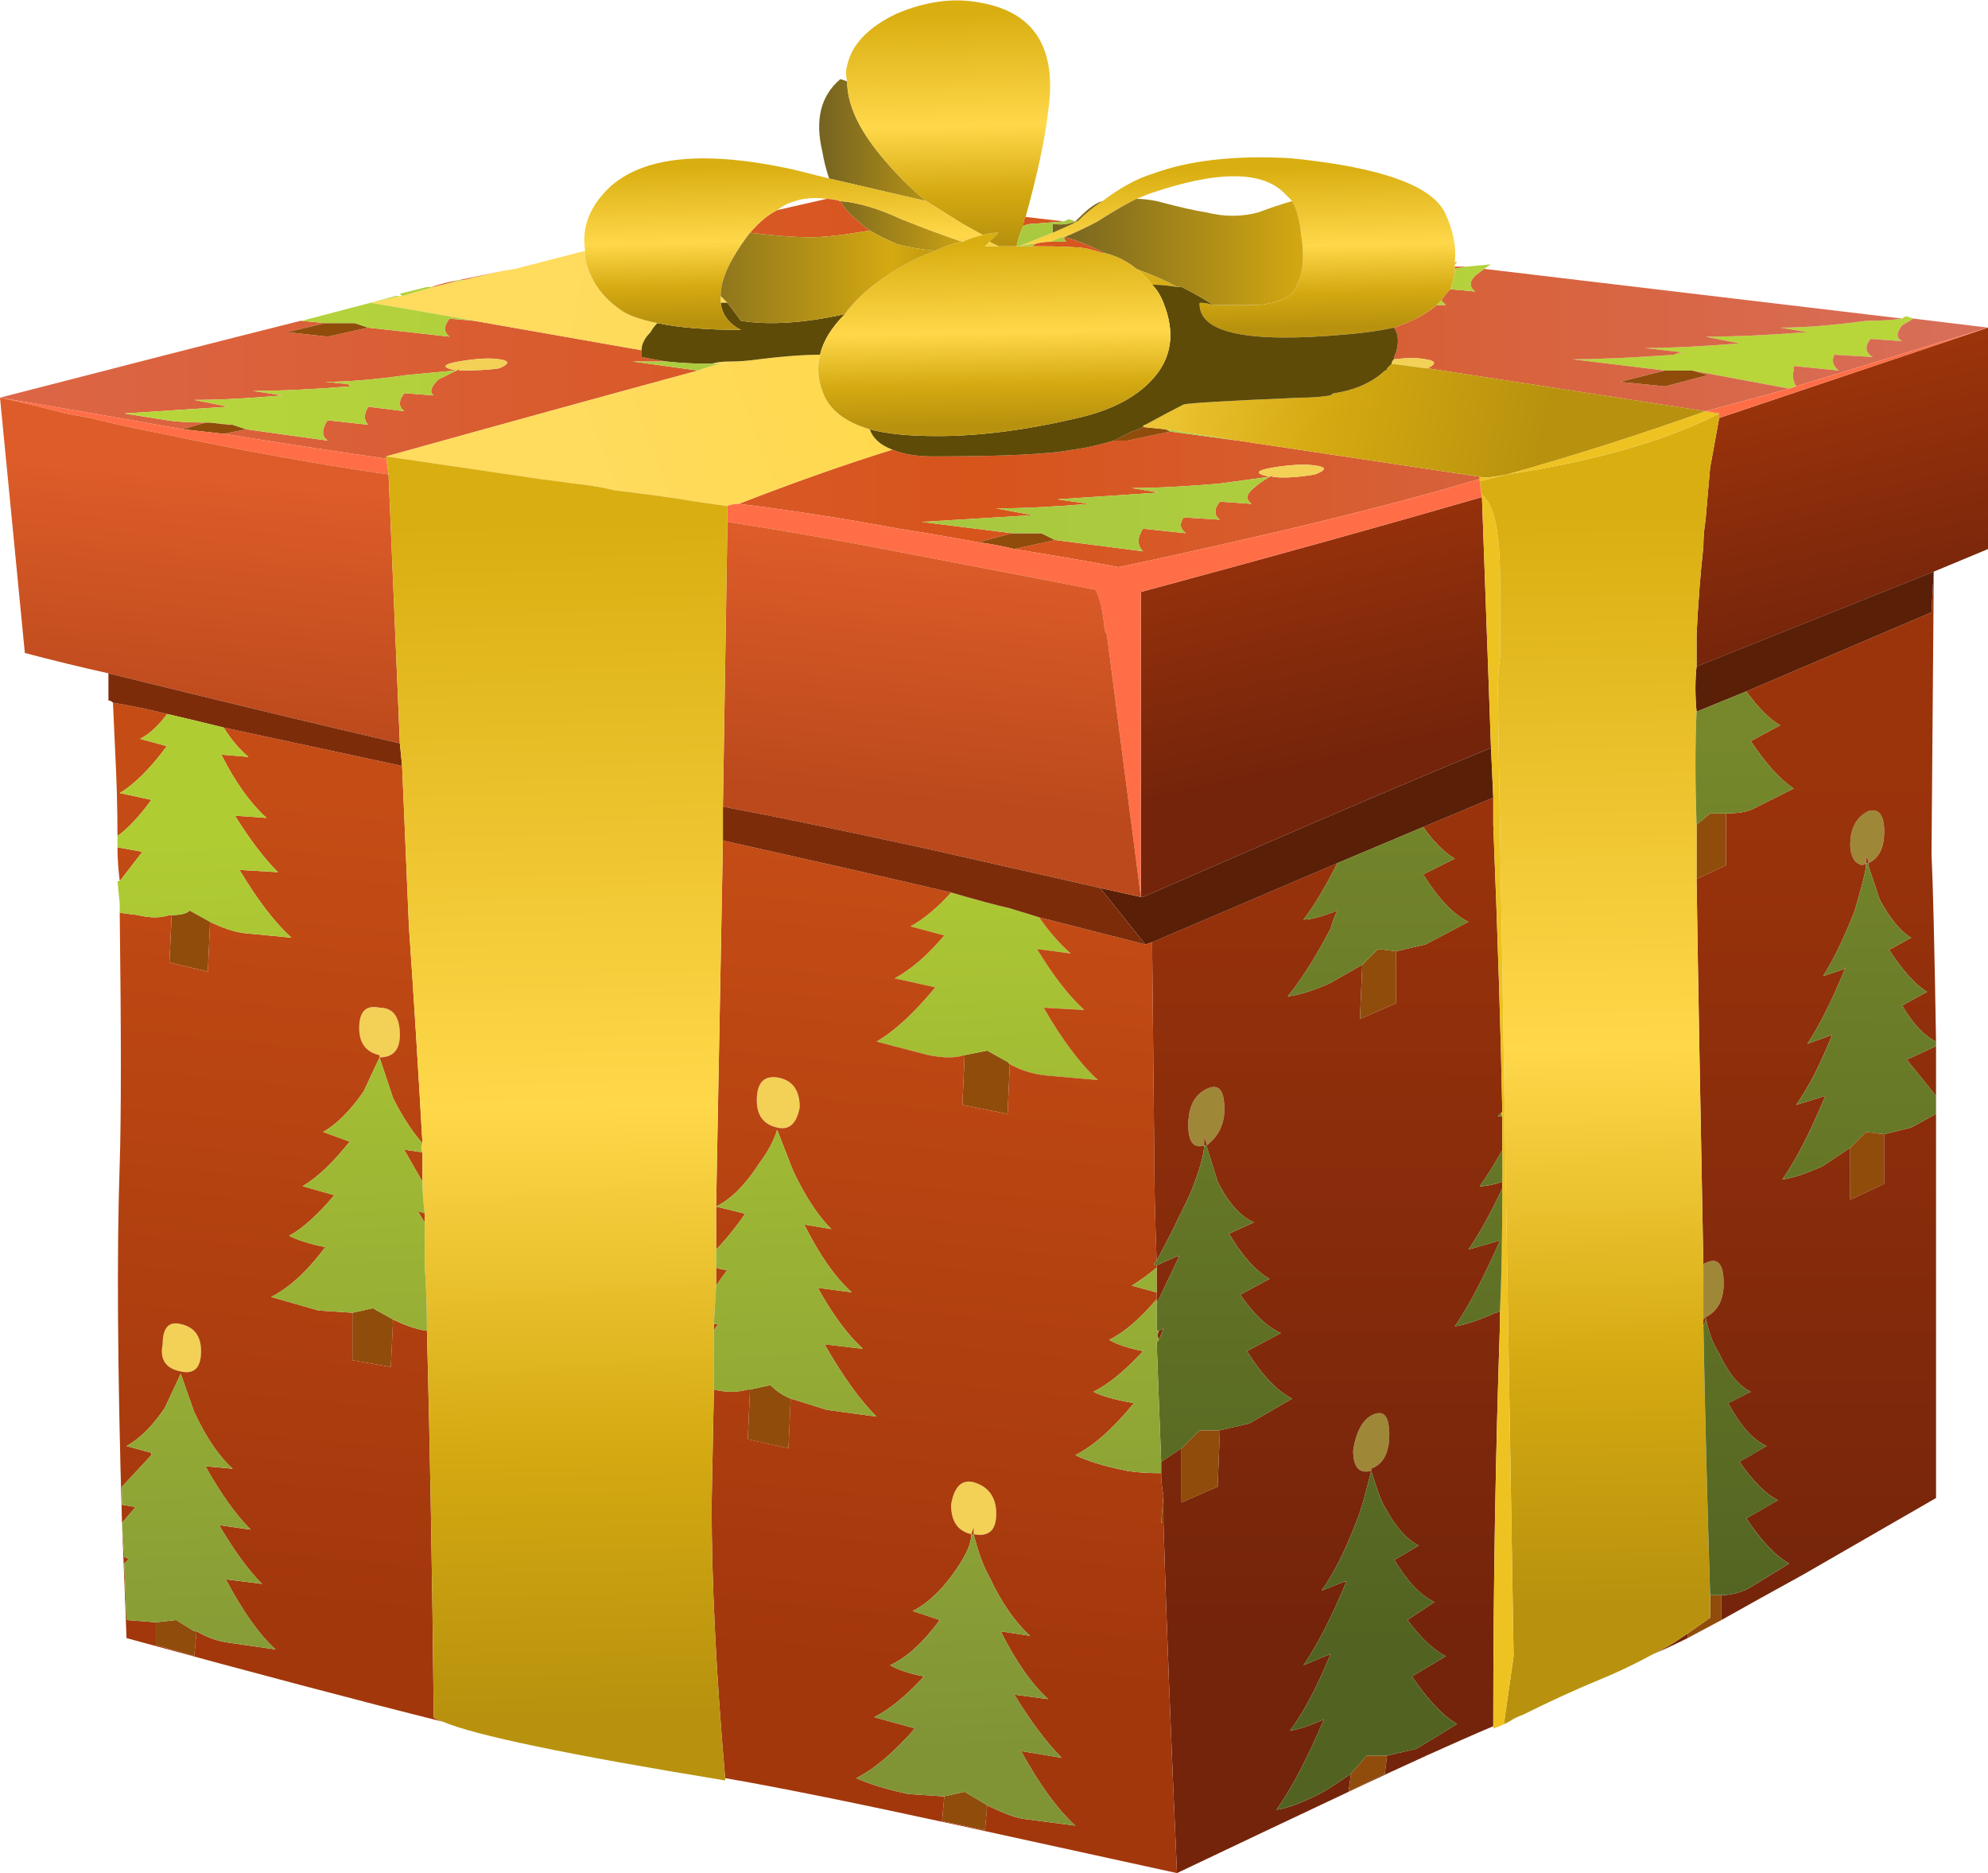 <?xml version="1.0" encoding="UTF-8"?>
<!DOCTYPE svg  PUBLIC '-//W3C//DTD SVG 1.1//EN'  'http://www.w3.org/Graphics/SVG/1.1/DTD/svg11.dtd'>
<svg enable-background="new 0 0 44 41.45" version="1.1" viewBox="0 0 44 41.45" xml:space="preserve" xmlns="http://www.w3.org/2000/svg">
<g clip-rule="evenodd" fill-rule="evenodd">
	<linearGradient id="bv" x1="2.638" x2="39.863" y1="7.8" y2="7.8" gradientUnits="userSpaceOnUse">
		<stop stop-color="#B8D63A" offset="0"/>
		<stop stop-color="#A7C740" offset=".49"/>
		<stop stop-color="#B8D63A" offset=".933"/>
	</linearGradient>
	<path d="m39.75 8.55l-0.15 0.05-2.15-0.4h-0.6l-2.05-0.25c0.566 0 1.316-0.034 2.25-0.1 0.066-0.033 0.134-0.05 0.2-0.05l-0.85-0.1c0.566 0 1.267-0.034 2.1-0.1l-0.75-0.15c0.634 0 1.384-0.034 2.25-0.1l-0.6-0.1c0.533 0 1.166-0.05 1.899-0.15 0.3 0 0.566-0.017 0.8-0.05 0.035-0.033 0.068-0.05 0.101-0.05l0.149 0.05-0.249 0.15c-0.133 0.167-0.133 0.283 0 0.35l-0.7-0.05c-0.134 0.167-0.117 0.3 0.05 0.4l-0.85-0.05c-0.067 0.133-0.034 0.25 0.1 0.35l-1-0.1v0.1c-0.033 0.1-0.016 0.217 0.05 0.35z" fill="url(#bv)"/>
	<linearGradient id="av" x2="44" y1="8.475" y2="8.475" gradientUnits="userSpaceOnUse">
		<stop stop-color="#DC6647" offset="0"/>
		<stop stop-color="#D7541B" offset=".49"/>
		<stop stop-color="#D86F5A" offset="1"/>
	</linearGradient>
	<path d="m32.85 5.95l9.25 1.1c-0.233 0.034-0.5 0.05-0.8 0.05-0.733 0.1-1.366 0.15-1.899 0.15l0.6 0.1c-0.866 0.066-1.616 0.1-2.25 0.1l0.749 0.15c-0.833 0.066-1.533 0.1-2.1 0.1l0.85 0.1c-0.066 0-0.134 0.017-0.2 0.05-0.934 0.066-1.684 0.1-2.25 0.1l2.05 0.25-1 0.25 1 0.1 0.95-0.25-0.35-0.1 2.15 0.4-1.85 0.5-6.15-0.95c0.2-0.1 0.184-0.167-0.05-0.2-0.166-0.034-0.399-0.034-0.7 0 0-0.034 0.017-0.083 0.051-0.15 0.066-0.233 0.05-0.417-0.051-0.55 0.4-0.133 0.717-0.3 0.95-0.5h0.2c-0.033-0.033-0.066-0.067-0.1-0.1 0.066-0.1 0.133-0.183 0.199-0.25l0.551 0.05c-0.134-0.1-0.134-0.217 0-0.35l0.2-0.15zm9.5 1.1l1.65 0.2-4.25 1.3c-0.066-0.133-0.083-0.25-0.05-0.35v-0.1l1 0.1c-0.134-0.1-0.167-0.217-0.101-0.35l0.851 0.05c-0.167-0.1-0.184-0.233-0.05-0.4l0.7 0.05c-0.133-0.066-0.133-0.183 0-0.35l0.25-0.15zm-9.9-1.15l-0.25 0.05v-0.05h0.25zm-27.8 3.45l0.5 0.05h-0.1l-0.4-0.05zm-0.1 0l-0.5 0.15c-1.3-0.233-2.65-0.467-4.05-0.7 2.618-0.677 4.834-1.244 6.65-1.7h0.025l0.525 0.05-0.85 0.2 0.9 0.1 0.9-0.2 1.8 0.2c-0.133-0.1-0.133-0.233 0-0.4l0.55 0.05c1.333 0.233 2.567 0.45 3.7 0.65v0.15c0.167 0.033 0.35 0.067 0.55 0.1h-0.75l1.45 0.2c-1.967 0.533-4.267 1.167-6.9 1.9v0.05c-1.167-0.167-2.367-0.35-3.6-0.55l0.5-0.1 1.8 0.25c-0.133-0.1-0.133-0.25 0-0.45l0.9 0.1c-0.1-0.1-0.1-0.233 0-0.4l0.8 0.1c-0.133-0.1-0.133-0.233 0-0.4l0.65 0.05c-0.1-0.067-0.067-0.183 0.1-0.35l0.4-0.2h-0.05l-1.05 0.1c-0.7 0.1-1.3 0.15-1.8 0.15l0.5 0.05 0.05 0.05c-0.833 0.067-1.55 0.1-2.15 0.1l0.65 0.1c-0.767 0.067-1.417 0.1-1.95 0.1l0.75 0.15-2.3 0.15 0.95 0.15c0.2 0.033 0.483 0.05 0.85 0.05zm5.45-3.1l-0.4 0.1h-0.05c0.2-0.067 0.4-0.117 0.6-0.15l0.95-0.2-0.85 0.2h-0.1l-0.15 0.05zm13.55-1.35l-0.65 0.05c-0.101 0-0.184 0.017-0.25 0.05 0-0.1 0.017-0.167 0.05-0.2l0.85 0.1zm-1.9 7.1c-0.533-0.1-1.117-0.2-1.75-0.3-1.267-0.233-2.45-0.417-3.55-0.55 1.2-0.467 2.333-0.867 3.4-1.2 0.233 0.1 0.533 0.15 0.9 0.15 1.567 0 2.6-0.05 3.1-0.15 0.267-0.034 0.566-0.1 0.9-0.2h0.3l0.95-0.2 1.5 0.2 5.35 0.8v0.05c-1.233 0.367-2.7 0.75-4.4 1.15-1.733 0.4-2.933 0.667-3.6 0.8-0.5-0.1-1.267-0.233-2.3-0.4l0.899-0.2 1.95 0.25c-0.133-0.133-0.133-0.3 0-0.5l0.95 0.1c-0.134-0.1-0.15-0.216-0.05-0.35l0.801 0.05c-0.134-0.1-0.134-0.233 0-0.4l0.7 0.05c-0.134-0.1-0.117-0.217 0.05-0.35 0.066-0.066 0.184-0.15 0.35-0.25l-1.1 0.15c-0.767 0.066-1.417 0.1-1.95 0.1l0.601 0.1-2.25 0.15 0.699 0.1c-0.8 0.067-1.483 0.1-2.05 0.1l0.8 0.15-2.45 0.15 2 0.25-0.75 0.2zm1.9-6.75c0.2 0.033 0.5 0.15 0.9 0.35h-0.05c-0.1-0.033-0.216-0.067-0.35-0.1-0.166-0.033-0.566-0.05-1.2-0.05l0.05-0.05c0.1-0.033 0.216-0.05 0.35-0.05h0.35c-0.034-0.033-0.05-0.067-0.05-0.1zm5.55 5.25c0.267-0.1 0.267-0.167 0-0.2-0.233-0.033-0.55-0.017-0.949 0.05-0.367 0.066-0.384 0.133-0.051 0.2l0.15-0.05-0.1 0.05c0.234 0.033 0.55 0.017 0.95-0.05zm-11.9-5.85l1.1-0.25c0.1 0 0.2 0.017 0.3 0.05 0.1 0.167 0.233 0.316 0.4 0.45 0.067 0.067 0.15 0.133 0.25 0.2-0.567 0.1-1 0.15-1.3 0.15-0.367 0-0.817-0.033-1.35-0.1 0.2-0.233 0.4-0.4 0.6-0.5zm-6.15 3.5c0.233-0.1 0.233-0.167 0-0.2-0.2-0.034-0.5-0.017-0.9 0.05-0.367 0.067-0.383 0.133-0.05 0.2l0.1-0.05-0.05 0.05c0.4 0 0.7-0.017 0.9-0.05z" fill="url(#av)"/>
		<linearGradient id="bf" x1="16.896" x2="23.051" y1="-30.724" y2="-30.724" gradientTransform="matrix(.223 .975 -.975 .223 -0 -0)" gradientUnits="userSpaceOnUse">
		<stop stop-color="#9C340B" offset="0"/>
		<stop stop-color="#74240B" offset="1"/>
	</linearGradient>
	<path d="m38.05 9.25l5.95-2v4.9l-1.2 0.5-5.25 2.1v-0.7c0.033-0.7 0.084-1.35 0.15-1.95 0-0.2 0.017-0.4 0.05-0.6 0.033-0.4 0.066-0.783 0.1-1.15l0.2-1.1zm-5.25 1.75l0.2 5.55c-1.866 0.767-4.434 1.867-7.7 3.3h-0.05v-6.75c2.967-0.8 5.483-1.5 7.55-2.1z" fill="url(#bf)"/>
	<path d="m41.35 17.95c0.233-0.067 0.351 0.083 0.351 0.45s-0.117 0.6-0.351 0.7v-0.05l-0.05-0.1v0.15c-0.066 0.066-0.149 0.05-0.25-0.05-0.066-0.1-0.1-0.216-0.1-0.35 0-0.367 0.133-0.617 0.4-0.75zm-14.65 6.15c0.267-0.133 0.399 0.017 0.399 0.45 0 0.334-0.133 0.601-0.399 0.8v-0.05l-0.05-0.149v0.199c-0.233 0.067-0.35-0.083-0.35-0.45 0-0.4 0.134-0.667 0.4-0.8zm11 5.1v-1.2c0-0.033 0.017-0.05 0.05-0.05 0.267-0.134 0.4 0.017 0.4 0.45 0 0.366-0.134 0.616-0.4 0.75l-0.05 0.05zm-7.3 2.1c0.233-0.1 0.35 0.05 0.35 0.45s-0.134 0.65-0.4 0.75v0.05c-0.267 0.066-0.399-0.083-0.399-0.45 0.066-0.433 0.216-0.7 0.449-0.8z" fill="#9E8838"/>
		<linearGradient id="bg" x1="16.741" x2="36.091" y1="-34.173" y2="-34.173" gradientTransform="matrix(5.168e-5 1 -1 -.001 0 -0)" gradientUnits="userSpaceOnUse">
		<stop stop-color="#9C340B" offset="0"/>
		<stop stop-color="#74240B" offset="1"/>
	</linearGradient>
	<path d="m42.85 24.65v8.5l-2.95 1.7c-0.667 0.367-1.267 0.7-1.801 1v-0.55c0.2 0 0.4-0.05 0.601-0.149l0.9-0.551c-0.3-0.166-0.616-0.5-0.949-1l0.699-0.4c-0.267-0.134-0.55-0.417-0.85-0.851l0.6-0.349c-0.3-0.134-0.583-0.45-0.85-0.95l0.5-0.25c-0.267-0.133-0.5-0.416-0.7-0.85-0.133-0.2-0.233-0.467-0.3-0.8v0.05c0 0.033-0.017 0.083-0.05 0.149v-0.149l0.05-0.05c0.267-0.134 0.4-0.384 0.4-0.75 0-0.434-0.134-0.584-0.4-0.45-0.033 0-0.05 0.017-0.05 0.05-0.066-3.467-0.117-6.316-0.15-8.55l0.65-0.3v-1.15c0.267 0 0.467-0.033 0.6-0.1l0.9-0.45c-0.3-0.2-0.617-0.55-0.95-1.05l0.65-0.35c-0.233-0.133-0.483-0.383-0.75-0.75l4.1-1.75 0.05-0.9-0.05 6.25c0.033 0.7 0.066 2.083 0.1 4.15-0.267-0.133-0.517-0.399-0.75-0.8l0.551-0.3c-0.267-0.167-0.551-0.483-0.851-0.95h0.05l0.45-0.25c-0.233-0.133-0.467-0.417-0.7-0.85l-0.25-0.75v-0.05h-0.05v0.05c0 0.1-0.083 0.434-0.25 1-0.233 0.6-0.467 1.083-0.7 1.45l0.45-0.149 0.05-0.05c-0.3 0.733-0.583 1.3-0.85 1.699l0.55-0.199c-0.267 0.666-0.533 1.183-0.8 1.55l0.65-0.2c-0.334 0.8-0.65 1.417-0.95 1.85 0.233-0.033 0.533-0.133 0.899-0.3l0.601-0.401v1.149l0.75-0.35v-1.099l0.6-0.149 0.55-0.301zm0-0.4l-0.649-0.8 0.649-0.3v1.1zm-6.25 12.35c0.134-0.066 0.284-0.149 0.45-0.25l0.3-0.199v0.1c-0.267 0.133-0.517 0.249-0.75 0.349zm-3.4-7.6v0.25c-0.101 2.934-0.15 5.917-0.15 8.95-0.866 0.366-1.934 0.85-3.2 1.45-1.133 0.533-2.399 1.133-3.8 1.8-0.133-2.967-0.233-5.55-0.3-7.75v-0.601c-0.033-0.166-0.05-0.333-0.05-0.5v-0.25l0.45-0.3v1.2l0.8-0.35 0.05-1.249 0.65-0.15 0.949-0.55c-0.333-0.167-0.666-0.517-1-1.05l0.75-0.4c-0.3-0.134-0.6-0.417-0.899-0.85l0.65-0.35c-0.3-0.166-0.6-0.5-0.899-1l0.55-0.25c-0.3-0.133-0.566-0.434-0.8-0.899l-0.251-0.801h-0.05c0 0.2-0.101 0.551-0.301 1.051-0.267 0.566-0.517 1.066-0.75 1.5-0.033-0.867-0.05-1.567-0.05-2.101l-0.05-4.95 4.1-1.75c-0.267 0.533-0.517 0.95-0.75 1.25 0.167 0 0.417-0.067 0.75-0.2-0.066 0.133-0.116 0.267-0.149 0.4-0.334 0.634-0.65 1.134-0.95 1.5 0.267-0.033 0.583-0.133 0.95-0.3l0.7-0.4-0.051 1.2 0.801-0.35v-1.15l0.649-0.15 0.95-0.5c-0.333-0.167-0.667-0.517-1-1.05l0.701-0.35c-0.233-0.133-0.467-0.367-0.7-0.7l1.55-0.65v0.6c0.101 2.5 0.167 4.616 0.2 6.35-0.034 0.035-0.067 0.068-0.1 0.101h0.1v0.75c-0.167 0.3-0.333 0.566-0.5 0.8 0.134 0 0.3-0.033 0.5-0.1v0.149c-0.267 0.566-0.517 1.017-0.75 1.351l0.7-0.2c-0.367 0.833-0.7 1.467-1 1.899 0.233-0.033 0.533-0.133 0.899-0.3 0.035 0 0.068-0.017 0.101-0.05zm8.15-11.05c-0.267 0.133-0.399 0.383-0.399 0.75 0 0.133 0.033 0.25 0.1 0.35 0.101 0.1 0.184 0.117 0.25 0.05v-0.15l0.05 0.1v0.05c0.233-0.1 0.351-0.333 0.351-0.7s-0.119-0.517-0.352-0.45zm-14.65 6.15c-0.267 0.134-0.4 0.4-0.4 0.801 0 0.366 0.117 0.517 0.351 0.449v-0.2l0.049 0.15v0.05c0.267-0.199 0.399-0.466 0.399-0.8 1e-3 -0.434-0.132-0.583-0.399-0.45zm3.2 15.15l-0.051 0.4 0.801-0.4 0.05-0.4 0.65-0.15 0.9-0.55c-0.3-0.167-0.634-0.517-1-1.051l0.75-0.449c-0.267-0.134-0.55-0.4-0.85-0.801l0.6-0.399c-0.3-0.134-0.6-0.45-0.9-0.95h0.05l0.5-0.3c-0.267-0.134-0.517-0.417-0.75-0.851-0.067-0.1-0.167-0.366-0.301-0.8-0.133 0.533-0.233 0.884-0.3 1.05-0.267 0.7-0.533 1.233-0.8 1.601l0.5-0.2h0.05c-0.333 0.8-0.649 1.417-0.95 1.85l0.601-0.25c-0.3 0.733-0.601 1.301-0.9 1.7 0.2-0.033 0.45-0.116 0.75-0.25-0.366 0.867-0.717 1.533-1.05 2 0.233-0.033 0.55-0.149 0.95-0.35 0.133-0.066 0.366-0.217 0.7-0.45zm0.5-7.95c-0.233 0.101-0.384 0.367-0.45 0.8 0 0.367 0.133 0.517 0.399 0.45v-0.05c0.267-0.1 0.4-0.35 0.4-0.75s-0.115-0.55-0.349-0.45zm-4.8-2.7v-0.6l0.45-0.2h0.05l-0.5 1.05v-0.25zm0.05 1.05c-0.034-0.067-0.034-0.134 0-0.2l0.1-0.05-0.1 0.25z" fill="url(#bg)"/>
	<path d="m38.65 15.3l-1.101 0.45c-0.033-0.367-0.033-0.7 0-1l5.25-2.1-0.05 0.9-4.099 1.75zm-5.65 1.25l0.05 1.1-1.55 0.65-1.9 0.8-4.1 1.75-0.15 0.05-1-1.25 0.9 0.2h0.05c3.266-1.433 5.834-2.533 7.7-3.3z" fill="#591F07"/>
		<linearGradient id="bh" x1="16.334" x2="36.384" y1="-41.148" y2="-41.148" gradientTransform="matrix(4.9875e-5 1 -1 -.001 0 -0)" gradientUnits="userSpaceOnUse">
		<stop stop-color="#76882B" offset="0"/>
		<stop stop-color="#526321" offset="1"/>
	</linearGradient>
	<path d="m42.85 23.15l-0.649 0.3 0.649 0.8v0.4l-0.55 0.3-0.6 0.15-0.4-0.05-0.35 0.35-0.6 0.4c-0.366 0.167-0.666 0.267-0.899 0.3 0.3-0.433 0.616-1.05 0.95-1.85l-0.65 0.2c0.267-0.367 0.533-0.884 0.8-1.55l-0.551 0.2c0.267-0.399 0.55-0.966 0.85-1.699l-0.05 0.05-0.45 0.149c0.233-0.366 0.467-0.85 0.7-1.45 0.167-0.566 0.25-0.9 0.25-1v-0.05h0.05v0.05l0.25 0.75c0.233 0.434 0.467 0.717 0.7 0.85l-0.45 0.25h-0.05c0.3 0.467 0.584 0.783 0.851 0.95l-0.551 0.3c0.233 0.4 0.483 0.667 0.75 0.8v0.1z" fill="url(#bh)"/>
	<path d="m37.45 8.2l0.35 0.1-0.95 0.25-1-0.1 1-0.25h0.6zm0.65 27.1v0.55l-0.75 0.4v-0.1l0.5-0.351v-0.5h0.25zm3.6-10.2v1.1l-0.75 0.35v-1.15l0.35-0.351 0.4 0.051zm-16.4-15.65l0.5 0.05 0.1 0.05-0.95 0.2h-0.3c0.133-0.067 0.267-0.133 0.399-0.2 0.101-0.033 0.184-0.067 0.251-0.1zm-2.9 2.35h0.649l0.3 0.15-0.899 0.2c-0.267-0.066-0.534-0.117-0.8-0.15l0.75-0.2zm-0.05 11.75l-0.05 1.1-1-0.2 0.05-1.101 0.5-0.1 0.45 0.25 0.05 0.051zm8.55-2.5v1.15l-0.8 0.35 0.051-1.2 0.349-0.35 0.4 0.05zm7.3-3.05v1.15l-0.65 0.3v-1.2l0.3-0.25h0.35zm-31-10.85h0.65l0.3 0.1-0.9 0.2-0.9-0.1 0.85-0.2zm-2.65 2.2h0.1l0.4 0.05h0.1l0.3 0.1-0.5 0.1c-0.3-0.033-0.6-0.067-0.9-0.1l0.5-0.15zm0.1 11.05l-0.05 1.1-0.85-0.2 0.05-1.05c0.2 0 0.333-0.033 0.4-0.1l0.45 0.25zm4.05 8.8l-0.05 1.05-0.85-0.15v-1.05l0.45-0.1 0.45 0.25zm8.8 1.75l-0.05 1.1-0.9-0.2 0.05-1.1 0.45-0.1c0.133 0.133 0.283 0.234 0.45 0.3zm-13.15 5.15l-0.05 0.55-0.85-0.25v-0.5l0.45-0.05 0.4 0.25h0.05zm17.5 3.85l-0.05 0.55-0.95-0.2 0.05-0.55 0.45-0.1 0.5 0.3zm8.85-1.1l-0.05 0.4-0.801 0.4 0.051-0.4 0.35-0.4h0.45zm-3.7-7.2l-0.05 1.25-0.8 0.35v-1.2l0.399-0.399h0.451zm-1.25 1.45v0.601h-0.05l0.05-0.601z" fill="#904C0B"/>
		<linearGradient id="bi" x1="8.802" x2="22.932" y1="14.639" y2="14.639" gradientTransform="matrix(.936 -.352 .352 .936 -0 -4.6253e-5)" gradientUnits="userSpaceOnUse">
		<stop stop-color="#FFDB5E" offset="0"/>
		<stop stop-color="#FFD84A" offset=".49"/>
		<stop stop-color="#D4A911" offset=".98"/>
	</linearGradient>
	<path d="m32.2 5.85v-0.05h0.05l-0.05 0.05zm-7.05 0.1c0.366 0.133 0.666 0.267 0.899 0.4-0.2-0.033-0.383-0.05-0.55-0.05-0.099-0.133-0.216-0.25-0.349-0.35zm-16.6 4.15c2.633-0.733 4.934-1.367 6.9-1.9 0.167-0.067 0.333-0.117 0.5-0.15 0.066 0 0.133-0.017 0.2-0.05 0.2 0 0.417-0.017 0.65-0.05 0.534-0.067 0.983-0.1 1.35-0.1-0.066 0.267-0.05 0.533 0.05 0.8 0.133 0.4 0.483 0.684 1.05 0.85 0.067 0.2 0.233 0.35 0.5 0.45-1.067 0.333-2.2 0.733-3.4 1.2-0.1 0-0.184 0.017-0.25 0.05l-0.7-0.1c-0.367-0.067-0.967-0.15-1.8-0.25-0.267-0.067-0.567-0.117-0.9-0.15-0.233-0.034-0.483-0.067-0.75-0.1l-3.4-0.5z" fill="url(#bi)"/>
		<linearGradient id="bj" x1="4.301" x2="7.852" y1="-27.256" y2="-27.256" gradientTransform="matrix(.021 1 -1 .021 0 0)" gradientUnits="userSpaceOnUse">
		<stop stop-color="#D9AE11" offset="0"/>
		<stop stop-color="#FFD84A" offset=".49"/>
		<stop stop-color="#D4A911" offset=".78"/>
		<stop stop-color="#B8920E" offset="1"/>
	</linearGradient>
	<path d="m25.15 4.4c-0.2 0.1-0.434 0.233-0.7 0.4-0.101 0.067-0.184 0.117-0.25 0.15-0.267 0.133-0.483 0.233-0.65 0.3h-0.05c-0.1 0.033-0.184 0.067-0.25 0.1-0.134 0-0.25 0.017-0.35 0.05-0.101 0-0.217 0.017-0.351 0.05l0.75-0.3 0.45-0.2c0.033-0.034 0.066-0.05 0.1-0.05 0.168-0.167 0.351-0.317 0.551-0.45 0.399-0.3 0.767-0.5 1.1-0.6 0.8-0.3 1.816-0.417 3.05-0.35 2.033 0.2 3.184 0.617 3.45 1.25 0.167 0.367 0.233 0.717 0.2 1.05v0.15c0 0.133-0.033 0.283-0.101 0.45-0.066 0.067-0.133 0.15-0.199 0.25-0.034 0.033-0.067 0.067-0.101 0.1-0.233 0.2-0.55 0.367-0.95 0.5-0.299 0.067-0.649 0.117-1.049 0.15-2.2 0.2-3.283-0.033-3.25-0.7 0.101 0 0.2 0.017 0.3 0.05h1c0.334-0.033 0.584-0.117 0.75-0.25 0.067-0.1 0.117-0.2 0.15-0.3 0.1-0.233 0.116-0.567 0.05-1-0.033-0.333-0.1-0.583-0.2-0.75-0.066-0.067-0.116-0.117-0.149-0.15-0.5-0.533-1.517-0.533-3.05 0-0.068 0.033-0.151 0.067-0.251 0.1z" fill="url(#bj)"/>
	<linearGradient id="bk" x1="2.638" x2="39.863" y1="6.3" y2="6.3" gradientUnits="userSpaceOnUse">
		<stop stop-color="#B8D63A" offset="0"/>
		<stop stop-color="#A7C740" offset=".49"/>
		<stop stop-color="#B8D63A" offset=".933"/>
	</linearGradient>
	<path d="m32.45 5.9l0.55-0.05-0.15 0.1-0.2 0.15c-0.134 0.133-0.134 0.25 0 0.35l-0.55-0.05c0.067-0.167 0.1-0.317 0.1-0.45l0.25-0.05zm-0.55 0.75c0.033 0.033 0.066 0.067 0.1 0.1h-0.2c0.033-0.033 0.066-0.067 0.1-0.1z" fill="url(#bk)"/>
	<path d="m30.85 7.95c0.301-0.034 0.534-0.034 0.7 0 0.233 0.033 0.25 0.1 0.05 0.2h-0.05l-0.75-0.1c0-0.033 0.016-0.067 0.05-0.1zm-1.75 2.55c-0.399 0.067-0.716 0.083-0.949 0.05l0.1-0.05-0.15 0.05c-0.333-0.066-0.316-0.133 0.051-0.2 0.399-0.067 0.716-0.083 0.949-0.05 0.265 0.033 0.265 0.1-1e-3 0.2zm-18.05-2.35c-0.2 0.033-0.5 0.05-0.9 0.05l0.05-0.05-0.1 0.05c-0.333-0.067-0.317-0.133 0.05-0.2 0.4-0.067 0.7-0.083 0.9-0.05 0.233 0.033 0.233 0.1 0 0.2zm-3.1 14.6c0-0.366 0.15-0.517 0.45-0.45 0.3 0 0.45 0.2 0.45 0.601 0 0.333-0.15 0.5-0.45 0.5v-0.051c-0.3-0.067-0.45-0.267-0.45-0.6zm8.8 1.6c0-0.399 0.167-0.566 0.5-0.5 0.3 0.067 0.45 0.284 0.45 0.65-0.067 0.366-0.233 0.517-0.5 0.45-0.3-0.066-0.45-0.266-0.45-0.6zm-12.75 4.95c0.3 0.066 0.45 0.267 0.45 0.601 0 0.366-0.15 0.517-0.45 0.449-0.333-0.066-0.467-0.267-0.4-0.6 0-0.366 0.133-0.517 0.4-0.45zm17.05 4c0.067-0.399 0.233-0.566 0.5-0.5 0.333 0.101 0.5 0.334 0.5 0.7s-0.167 0.517-0.5 0.45v-0.15l-0.05 0.15c-0.3-0.066-0.45-0.283-0.45-0.65z" fill="#F2D156"/>
		<linearGradient id="bx" x1="13.494" x2="35.329" y1="3.614" y2="3.614" gradientTransform="matrix(.984 .181 -.181 .984 -0 -3.2842e-5)" gradientUnits="userSpaceOnUse">
		<stop stop-color="#FFDB5E" offset="0"/>
		<stop stop-color="#FFD84A" offset=".49"/>
		<stop stop-color="#D4A911" offset=".78"/>
		<stop stop-color="#B8920E" offset="1"/>
	</linearGradient>
	<path d="m10.5 7.1c-0.733-0.133-1.5-0.267-2.3-0.4l0.65-0.15h0.05l0.7-0.2 0.4-0.1 0.25-0.05 0.85-0.2 0.3-0.05 1.55-0.4v0.15c0.1 0.5 0.383 0.9 0.85 1.2 0.167 0.1 0.417 0.184 0.75 0.25-0.066 0.067-0.117 0.133-0.15 0.2-0.133 0.133-0.2 0.267-0.2 0.4-1.133-0.2-2.367-0.417-3.7-0.65zm22.25 3.45l-5.35-0.8-1.6-0.25-0.5-0.05c0-0.034 0.017-0.05 0.05-0.05 0.367-0.2 0.65-0.35 0.85-0.45 0.133-0.034 1-0.083 2.6-0.15 0.233 0 0.45-0.017 0.65-0.05 0.033-0.033 0.066-0.05 0.1-0.05 0.2-0.034 0.384-0.083 0.55-0.15 0.233-0.1 0.417-0.216 0.551-0.35 0.033 0 0.05-0.017 0.05-0.05l0.1-0.1 0.75 0.1h0.05l6.15 0.95c-1.5 0.533-2.967 1-4.4 1.4-0.334 0.067-0.535 0.083-0.601 0.05zm-16.8-3.85v-0.15l0.15 0.15h-0.15zm0 1.35h-0.2c0.1-0.033 0.233-0.05 0.4-0.05-0.067 0.033-0.133 0.05-0.2 0.05z" fill="url(#bx)"/>
	<path d="m30.8 8.05c-0.033 0.034-0.066 0.067-0.1 0.1 0 0.033-0.017 0.05-0.05 0.05-0.134 0.133-0.317 0.25-0.551 0.35-0.166 0.067-0.35 0.117-0.55 0.15-0.033 0-0.066 0.017-0.1 0.05-0.2 0.033-0.417 0.05-0.65 0.05-1.6 0.067-2.467 0.117-2.6 0.15-0.199 0.1-0.482 0.25-0.849 0.45-0.033 0-0.05 0.017-0.05 0.05-0.066 0.033-0.149 0.066-0.25 0.1-0.133 0.067-0.267 0.133-0.399 0.2-0.334 0.1-0.634 0.167-0.9 0.2-0.5 0.1-1.533 0.15-3.1 0.15-0.367 0-0.667-0.05-0.9-0.15-0.267-0.1-0.433-0.25-0.5-0.45 0.367 0.1 0.867 0.15 1.5 0.15 0.933 0 1.967-0.133 3.1-0.4 0.733-0.167 1.284-0.45 1.65-0.85 0.434-0.467 0.517-1.033 0.25-1.7-0.066-0.167-0.15-0.3-0.25-0.4 0.167 0 0.35 0.017 0.55 0.05h0.101c0.267 0.133 0.5 0.267 0.699 0.4-0.1-0.033-0.199-0.05-0.3-0.05-0.033 0.667 1.05 0.9 3.25 0.7 0.4-0.033 0.75-0.083 1.05-0.15 0.099 0.133 0.116 0.317 0.049 0.55-0.034 0.067-0.051 0.117-0.051 0.15-0.033 0.033-0.049 0.067-0.049 0.1zm-15.05 0c-0.367 0-0.7-0.017-1-0.05-0.2-0.033-0.383-0.067-0.55-0.1v-0.15c0-0.133 0.066-0.267 0.2-0.4 0.033-0.067 0.083-0.133 0.15-0.2 0.467 0.1 1.083 0.15 1.85 0.15-0.267-0.133-0.417-0.333-0.45-0.6h0.15l0.3 0.4c0.633 0.1 1.4 0.05 2.3-0.15-0.3 0.3-0.483 0.6-0.55 0.9-0.367 0-0.816 0.033-1.35 0.1-0.233 0.033-0.45 0.05-0.65 0.05-0.167 0-0.3 0.017-0.4 0.05z" fill="#5E4B07"/>
		<linearGradient id="bl" x1="11.887" x2="36.04" y1="-35.252" y2="-35.252" gradientTransform="matrix(.015 1 -1 .015 0 0)" gradientUnits="userSpaceOnUse">
		<stop stop-color="#D9AE11" offset="0"/>
		<stop stop-color="#FFD84A" offset=".49"/>
		<stop stop-color="#D4A911" offset=".78"/>
		<stop stop-color="#B8920E" offset="1"/>
	</linearGradient>
	<path d="m37.55 19.45c0.033 2.233 0.084 5.083 0.15 8.55v1.349c0.033 1.834 0.083 3.817 0.149 5.95v0.5l-0.5 0.351-0.3 0.199c-0.166 0.101-0.316 0.184-0.45 0.25-0.433 0.233-0.816 0.417-1.149 0.551-0.566 0.233-1.15 0.5-1.75 0.8-0.101 0.033-0.2 0.083-0.3 0.149l-0.1 0.051v-0.1l0.2-1.399-0.35-21.351c0-0.267 0.017-0.517 0.05-0.75v-1.75c0-1.033-0.134-1.65-0.4-1.85l-0.05-0.3 0.6-0.15c1.967-0.3 3.534-0.75 4.7-1.35v0.1l-0.2 1.1c-0.033 0.367-0.066 0.75-0.1 1.15-0.033 0.2-0.05 0.4-0.05 0.6-0.066 0.6-0.117 1.25-0.15 1.95v0.7c-0.033 0.3-0.033 0.633 0 1-0.033 0.7-0.033 1.533 0 2.5v1.2z" fill="url(#bl)"/>
	<path d="m33 16.55l-0.2-5.55-0.05-0.35v-0.1c0.066 0.034 0.267 0.017 0.6-0.05l-0.6 0.15 0.05 0.3c0.267 0.2 0.4 0.816 0.4 1.85v1.75c-0.033 0.233-0.05 0.483-0.05 0.75l0.35 21.35-0.2 1.399v0.101c-0.066 0.033-0.149 0.066-0.25 0.1v-0.05c0-3.033 0.05-6.017 0.15-8.95v-0.25c0.033-0.7 0.05-1.6 0.05-2.7v-1.599c-0.032-0.032-0.032-0.065 0-0.101-0.033-1.733-0.1-3.85-0.2-6.35v-0.6l-0.05-1.1zm0.35-6.05c1.434-0.4 2.9-0.867 4.4-1.4l0.3 0.05c-1.166 0.6-2.734 1.05-4.7 1.35z" fill="#EEC221"/>
	<path d="m44 7.25l-5.95 2v-0.1l-0.3-0.05 1.85-0.5 0.15-0.05 4.25-1.3zm-27.65 3.9c1.1 0.133 2.283 0.317 3.55 0.55 0.633 0.1 1.217 0.2 1.75 0.3 0.267 0.033 0.534 0.083 0.8 0.15 1.033 0.167 1.8 0.3 2.3 0.4 0.667-0.133 1.866-0.4 3.6-0.8 1.7-0.4 3.167-0.783 4.4-1.15v0.05l0.05 0.35c-2.066 0.6-4.583 1.3-7.55 2.1v6.75l-0.75-5.8-0.05-0.1c-0.033-0.4-0.101-0.7-0.2-0.9l-3.9-0.75c-1.533-0.3-2.95-0.55-4.25-0.75v-0.35c0.067-0.033 0.15-0.05 0.25-0.05zm-16.35-2.35c1.4 0.233 2.75 0.467 4.05 0.7 0.3 0.033 0.6 0.067 0.9 0.1 1.233 0.2 2.433 0.383 3.6 0.55l0.05 0.35c-1.6-0.233-3.267-0.533-5-0.9-0.533-0.1-1.067-0.217-1.6-0.35l-0.55-0.1c-0.5-0.133-0.983-0.25-1.45-0.35z" fill="#FF6E47"/>
	<linearGradient id="bm" x1="23.338" x2="30.463" y1="5.575" y2="5.575" gradientUnits="userSpaceOnUse">
		<stop stop-color="#756321" offset="0"/>
		<stop stop-color="#D4A911" offset=".78"/>
		<stop stop-color="#B8920E" offset="1"/>
	</linearGradient>
	<path d="m23.3 5.15v-0.2c0.167 0.033 0.334 0.017 0.5-0.05 0.033-0.033 0.066-0.066 0.101-0.1 0.199-0.2 0.366-0.316 0.5-0.35-0.2 0.133-0.384 0.283-0.551 0.45-0.033 0-0.066 0.017-0.1 0.05l-0.45 0.2zm2.75 1.2c-0.233-0.133-0.533-0.267-0.899-0.4-0.2-0.167-0.434-0.284-0.7-0.35-0.4-0.2-0.7-0.317-0.9-0.35 0.167-0.067 0.384-0.167 0.65-0.3 0.066-0.034 0.149-0.083 0.25-0.15 0.267-0.167 0.5-0.3 0.7-0.4 0.133 0 0.283 0.017 0.449 0.05 0.5 0.133 0.867 0.216 1.101 0.25 0.399 0.1 0.783 0.1 1.149 0 0.267-0.1 0.517-0.184 0.75-0.25 0.101 0.167 0.167 0.417 0.2 0.75 0.066 0.433 0.05 0.767-0.05 1-0.033 0.1-0.083 0.2-0.15 0.3-0.166 0.133-0.416 0.217-0.75 0.25h-1c-0.199-0.133-0.433-0.267-0.699-0.4h-0.101z" fill="url(#bm)"/>
		<linearGradient id="bn" x1="5.811" x2="9.811" y1="-21.856" y2="-21.856" gradientTransform="matrix(.019 1 -1 .019 0 7.6205e-5)" gradientUnits="userSpaceOnUse">
		<stop stop-color="#D9AE11" offset="0"/>
		<stop stop-color="#FFD84A" offset=".49"/>
		<stop stop-color="#D4A911" offset=".78"/>
		<stop stop-color="#B8920E" offset="1"/>
	</linearGradient>
	<path d="m22.1 5.45h0.75c0.634 0 1.034 0.017 1.2 0.05 0.134 0.033 0.25 0.067 0.351 0.1h0.05c0.267 0.066 0.5 0.183 0.7 0.35 0.133 0.1 0.25 0.216 0.35 0.35 0.1 0.1 0.184 0.233 0.25 0.4 0.267 0.667 0.184 1.233-0.25 1.7-0.366 0.4-0.917 0.684-1.65 0.85-1.133 0.267-2.167 0.4-3.1 0.4-0.633 0-1.133-0.05-1.5-0.15-0.567-0.167-0.917-0.45-1.05-0.85-0.1-0.267-0.117-0.533-0.05-0.8 0.067-0.3 0.25-0.6 0.55-0.9 0.167-0.233 0.383-0.45 0.65-0.65 0.433-0.333 0.883-0.583 1.35-0.75 0.2-0.1 0.4-0.167 0.6-0.2 0.133-0.067 0.284-0.117 0.45-0.15 0.1-0.034 0.217-0.05 0.35-0.05l-0.2 0.2-0.1 0.1h0.299z" fill="url(#bn)"/>
	<linearGradient id="bo" x1="18.163" x2="22.638" y1="3.65" y2="3.65" gradientUnits="userSpaceOnUse">
		<stop stop-color="#756321" offset="0"/>
		<stop stop-color="#D4A911" offset=".78"/>
		<stop stop-color="#B8920E" offset="1"/>
	</linearGradient>
	<path d="m18.75 1.8c0 0.5 0.25 1.05 0.75 1.65 0.3 0.367 0.633 0.7 1 1-0.567-0.133-1.283-0.3-2.15-0.5-0.067-0.2-0.117-0.4-0.15-0.6-0.167-0.7-0.034-1.233 0.4-1.6l0.15 0.05zm1.95 3.75c-0.333-0.033-0.617-0.083-0.85-0.15-0.233-0.1-0.434-0.2-0.6-0.3-0.1-0.067-0.183-0.133-0.25-0.2-0.167-0.133-0.3-0.283-0.4-0.45 0.4 0.033 0.85 0.167 1.35 0.4 0.5 0.2 0.95 0.367 1.35 0.5-0.2 0.033-0.4 0.1-0.6 0.2z" fill="url(#bo)"/>
		<linearGradient id="bp" x1=".725" x2="5.801" y1="-20.945" y2="-20.945" gradientTransform="matrix(.02 1 -1 .02 1.2875e-5 -0)" gradientUnits="userSpaceOnUse">
		<stop stop-color="#D9AE11" offset="0"/>
		<stop stop-color="#FFD84A" offset=".49"/>
		<stop stop-color="#D4A911" offset=".78"/>
		<stop stop-color="#B8920E" offset="1"/>
	</linearGradient>
	<path d="m20.5 4.45c-0.367-0.3-0.7-0.633-1-1-0.5-0.6-0.75-1.15-0.75-1.65-0.033-0.133-0.033-0.25 0-0.35 0.1-0.467 0.467-0.85 1.1-1.15 0.633-0.267 1.233-0.35 1.8-0.25 1.234 0.2 1.75 1 1.55 2.4-0.066 0.6-0.233 1.383-0.5 2.35-0.033 0.034-0.05 0.1-0.05 0.2-0.067 0.133-0.117 0.283-0.15 0.45h-0.4l-0.2-0.1 0.2-0.2c-0.133 0-0.25 0.017-0.35 0.05l-0.45-0.25c-0.267-0.167-0.533-0.333-0.8-0.5z" fill="url(#bp)"/>
		<linearGradient id="bq" x1="4.006" x2="7.457" y1="-17.394" y2="-17.394" gradientTransform="matrix(.022 1 -1 .022 0 -0)" gradientUnits="userSpaceOnUse">
		<stop stop-color="#D9AE11" offset="0"/>
		<stop stop-color="#FFD84A" offset=".49"/>
		<stop stop-color="#D4A911" offset=".78"/>
		<stop stop-color="#B8920E" offset="1"/>
	</linearGradient>
	<path d="m21.3 5.35c-0.4-0.133-0.85-0.3-1.35-0.5-0.5-0.233-0.95-0.367-1.35-0.4-0.1-0.034-0.2-0.05-0.3-0.05-0.267-0.033-0.5-0.017-0.7 0.05-0.133 0.033-0.267 0.1-0.4 0.2-0.2 0.1-0.4 0.267-0.6 0.5-0.133 0.167-0.267 0.367-0.4 0.6-0.167 0.3-0.25 0.567-0.25 0.8v0.15c0.033 0.267 0.183 0.466 0.45 0.6-0.767 0-1.383-0.05-1.85-0.15-0.333-0.067-0.583-0.15-0.75-0.25-0.466-0.3-0.75-0.7-0.85-1.2v-0.15c-0.067-0.433 0.05-0.833 0.35-1.2 0.7-0.867 2.117-1.067 4.25-0.6 0.267 0.067 0.534 0.133 0.8 0.2 0.867 0.2 1.583 0.367 2.15 0.5 0.267 0.167 0.533 0.333 0.8 0.5l0.45 0.25c-0.167 0.033-0.317 0.083-0.45 0.15zm0.8 0.1h-0.3l0.1-0.1 0.2 0.1z" fill="url(#bq)"/>
	<linearGradient id="br" x1="2.638" x2="39.863" y1="5.15" y2="5.15" gradientUnits="userSpaceOnUse">
		<stop stop-color="#B8D63A" offset="0"/>
		<stop stop-color="#A7C740" offset=".49"/>
		<stop stop-color="#B8D63A" offset=".933"/>
	</linearGradient>
	<path d="m22.9 5.4l-0.05 0.05h-0.35c0.033-0.167 0.083-0.317 0.15-0.45 0.066-0.033 0.149-0.05 0.25-0.05l0.65-0.05 0.101-0.05 0.149 0.05c-0.166 0.067-0.333 0.083-0.5 0.05v0.2l-0.75 0.3c0.134-0.033 0.25-0.05 0.35-0.05zm0.65-0.15c0 0.033 0.017 0.067 0.05 0.1h-0.35c0.066-0.033 0.15-0.067 0.25-0.1h0.05z" fill="url(#br)"/>
	<linearGradient id="bs" x1="2.638" x2="39.863" y1="11.375" y2="11.375" gradientUnits="userSpaceOnUse">
		<stop stop-color="#B8D63A" offset="0"/>
		<stop stop-color="#A7C740" offset=".49"/>
		<stop stop-color="#B8D63A" offset=".933"/>
	</linearGradient>
	<path d="m22.4 11.8l-2-0.25 2.45-0.15-0.8-0.15c0.566 0 1.25-0.033 2.05-0.1l-0.699-0.1 2.25-0.15-0.601-0.1c0.533 0 1.184-0.033 1.95-0.1l1.1-0.15c-0.166 0.1-0.283 0.184-0.35 0.25-0.167 0.133-0.184 0.25-0.05 0.35l-0.7-0.05c-0.134 0.167-0.134 0.3 0 0.4l-0.8-0.05c-0.101 0.133-0.084 0.25 0.05 0.35l-0.95-0.1c-0.133 0.2-0.133 0.367 0 0.5l-1.95-0.25-0.3-0.15h-0.65z" fill="url(#bs)"/>
	<linearGradient id="bt" x1="2.638" x2="39.863" y1="9.625" y2="9.625" gradientUnits="userSpaceOnUse">
		<stop stop-color="#B8D63A" offset="0"/>
		<stop stop-color="#A7C740" offset=".49"/>
		<stop stop-color="#B8D63A" offset=".933"/>
	</linearGradient>
	<polygon points="25.8 9.5 27.4 9.75 25.9 9.55" fill="url(#bt)"/>
		<linearGradient id="bu" x1="10.134" x2="15.784" y1="-13.902" y2="-13.902" gradientTransform="matrix(-.093 .996 -.996 -.093 -.001 -9.4451e-5)" gradientUnits="userSpaceOnUse">
		<stop stop-color="#DD5C29" offset="0"/>
		<stop stop-color="#BB491C" offset="1"/>
	</linearGradient>
	<path d="m16.1 11.55c1.3 0.2 2.717 0.45 4.25 0.75l3.9 0.75c0.1 0.2 0.167 0.5 0.2 0.9l0.05 0.1 0.75 5.8-0.9-0.2-3.75-0.85c-1.833-0.4-3.367-0.716-4.6-0.95l0.1-6.3zm-7.5-1.05l0.25 5.95c-1.733-0.4-3.883-0.917-6.45-1.55-0.6-0.133-1.217-0.283-1.85-0.45l-0.55-5.65c0.467 0.1 0.95 0.217 1.45 0.35l0.55 0.1c0.533 0.133 1.067 0.25 1.6 0.35 1.733 0.367 3.4 0.667 5 0.9z" fill="url(#bu)"/>
		<linearGradient id="bw" x1="18.782" x2="39.574" y1="-20.872" y2="-20.872" gradientTransform="matrix(.041 .999 -.999 .041 -0 -0)" gradientUnits="userSpaceOnUse">
		<stop stop-color="#B0CC33" offset="0"/>
		<stop stop-color="#809436" offset="1"/>
	</linearGradient>
	<path d="m22.35 23.55l-0.05-0.05-0.45-0.25-0.5 0.1c-0.2 0.067-0.467 0.067-0.8 0l-1.15-0.3c0.4-0.233 0.833-0.633 1.3-1.2l-0.9-0.199c0.367-0.2 0.733-0.517 1.1-0.95l-0.75-0.2c0.3-0.167 0.6-0.417 0.9-0.75 0.567 0.167 1 0.283 1.3 0.35l0.65 0.199c0.233 0.333 0.467 0.6 0.7 0.8l-0.75-0.1c0.366 0.6 0.717 1.05 1.05 1.35l-0.9-0.05c0.4 0.7 0.801 1.233 1.2 1.601l-1.15-0.101c-0.3-0.033-0.567-0.116-0.8-0.25z" fill="url(#bw)"/>
		<linearGradient id="am" x1="16.821" x2="34.908" y1="-17.001" y2="-17.001" gradientTransform="matrix(-.098 .995 -.995 -.098 .001 0)" gradientUnits="userSpaceOnUse">
		<stop stop-color="#C54C15" offset="0"/>
		<stop stop-color="#A2370C" offset="1"/>
	</linearGradient>
	<path d="m15.8 29.3h0.1c-0.033 0.033-0.066 0.084-0.1 0.15v-0.15zm0.05-0.85v-0.4c0.066 0.033 0.15 0.05 0.25 0.05-0.1 0.133-0.183 0.25-0.25 0.35zm0-0.8v-0.95l0.15-8.1c2.233 0.5 3.917 0.883 5.05 1.15-0.3 0.333-0.6 0.583-0.9 0.75l0.75 0.2c-0.367 0.434-0.733 0.75-1.1 0.95l0.9 0.199c-0.467 0.567-0.9 0.967-1.3 1.2l1.15 0.3c0.333 0.067 0.6 0.067 0.8 0l-0.05 1.101 1 0.2 0.05-1.101c0.233 0.134 0.5 0.217 0.801 0.25l1.149 0.101c-0.4-0.367-0.8-0.9-1.2-1.6l0.9 0.05c-0.333-0.3-0.684-0.75-1.05-1.35l0.75 0.1c-0.233-0.2-0.467-0.466-0.7-0.8l2.35 0.6 0.15-0.05 0.05 4.95c0 0.533 0.017 1.233 0.05 2.101l-0.05 0.05v0.049h0.05v0.05c-0.199 0.167-0.383 0.3-0.55 0.4l0.55 0.15v0.15c-0.366 0.434-0.716 0.733-1.05 0.9 0.167 0.1 0.417 0.183 0.75 0.25-0.399 0.433-0.767 0.733-1.1 0.899 0.2 0.101 0.5 0.184 0.899 0.25-0.465 0.567-0.899 0.951-1.299 1.151 0.267 0.133 0.65 0.25 1.15 0.35 0.2 0.033 0.45 0.05 0.75 0.05 0 0.167 0.017 0.334 0.05 0.5l-0.05 0.6h0.05c0.066 2.2 0.167 4.783 0.3 7.75l-4.8-1.05c-2.3-0.5-4.033-0.851-5.2-1.051-0.2-2.3-0.3-4.316-0.3-6.05l0.05-2.55c0.267 0.066 0.517 0.066 0.75 0h0.05l-0.05 1.1 0.9 0.2 0.05-1.1 0.8 0.25 1.1 0.149c-0.367-0.366-0.75-0.899-1.15-1.6l0.85 0.1c-0.333-0.3-0.667-0.75-1-1.35l0.75 0.1c-0.367-0.333-0.717-0.833-1.05-1.5l0.6 0.101c-0.3-0.3-0.583-0.733-0.85-1.3l-0.35-0.899c-0.067 0.233-0.2 0.483-0.4 0.75-0.3 0.467-0.617 0.783-0.95 0.95l0.6 0.149h0.05c-0.233 0.335-0.45 0.601-0.65 0.801zm-13.2-8.15c-0.033-0.267-0.05-0.517-0.05-0.75l0.55 0.1-0.5 0.65zm0 0.7l0.4 0.05c0.267 0.067 0.5 0.067 0.7 0h0.05l-0.05 1.05 0.85 0.2 0.05-1.1c0.267 0.133 0.517 0.217 0.75 0.25l1.05 0.1c-0.367-0.333-0.75-0.833-1.15-1.5l0.85 0.05c-0.3-0.3-0.617-0.716-0.95-1.25l0.7 0.05c-0.367-0.333-0.7-0.8-1-1.4l0.6 0.05c-0.2-0.167-0.383-0.383-0.55-0.65 1.4 0.3 2.716 0.583 3.95 0.85l0.15 3.55c0.1 1.434 0.2 3.033 0.3 4.8-0.233-0.267-0.45-0.6-0.65-1l-0.3-0.9-0.35 0.75c-0.3 0.433-0.6 0.733-0.9 0.899l0.55 0.2h0.05c-0.367 0.467-0.717 0.8-1.05 1l0.7 0.2c-0.367 0.434-0.7 0.733-1 0.899 0.2 0.101 0.467 0.184 0.8 0.25-0.4 0.536-0.8 0.902-1.2 1.102l1.05 0.3 0.75 0.05v1.05l0.85 0.15 0.05-1.05c0.267 0.133 0.517 0.217 0.75 0.25 0.067 2.567 0.117 5.416 0.15 8.55 0.033 0.033 0.1 0.066 0.2 0.1-1.867-0.466-4.2-1.083-7-1.85-0.033-0.9-0.066-1.75-0.1-2.55-0.1-3.4-0.117-6.05-0.05-7.95 0.033-1.033 0.033-2.884 0-5.55zm-0.15-4.65c0.4 0.067 0.8 0.15 1.2 0.25-0.2 0.267-0.4 0.45-0.6 0.55l0.55 0.15h0.05c-0.367 0.5-0.717 0.85-1.05 1.05l0.7 0.15c-0.267 0.367-0.517 0.633-0.75 0.8 0-0.6-0.017-1.217-0.05-1.85l-0.05-1.1zm5.45 7.2c0 0.333 0.15 0.533 0.45 0.6v0.05c0.3 0 0.45-0.167 0.45-0.5 0-0.4-0.15-0.601-0.45-0.601-0.3-0.066-0.45 0.085-0.45 0.451zm1.45 4.3c-0.066-0.1-0.117-0.184-0.15-0.25l0.15 0.05v0.2zm-0.05-1.55v0.65c-0.133-0.233-0.267-0.467-0.4-0.7h0.05l0.35 0.05zm7.4-1.15c0 0.334 0.15 0.534 0.45 0.601 0.267 0.066 0.433-0.084 0.5-0.45 0-0.366-0.15-0.583-0.45-0.65-0.333-0.068-0.5 0.099-0.5 0.499zm-12.75 4.95c-0.267-0.066-0.4 0.084-0.4 0.45-0.067 0.333 0.066 0.533 0.4 0.6 0.3 0.067 0.45-0.083 0.45-0.449 0-0.335-0.15-0.535-0.45-0.601zm-0.55 6.6v0.5l0.85 0.25 0.05-0.55c0.233 0.134 0.467 0.217 0.7 0.25l1.05 0.15c-0.367-0.333-0.733-0.85-1.1-1.55l0.8 0.1c-0.3-0.3-0.617-0.733-0.95-1.3l0.7 0.1c-0.333-0.333-0.667-0.8-1-1.399h0.05l0.55 0.05c-0.3-0.267-0.583-0.684-0.85-1.25l-0.3-0.851-0.35 0.75c-0.267 0.4-0.55 0.683-0.85 0.85l0.55 0.15v0.05l-0.65 0.7v0.4l0.3 0.05-0.3 0.35 0.05 0.75 0.1 0.05-0.1 0.1 0.05 1.25 0.65 0.05zm17.45 3.85l-0.05 0.55 0.95 0.2 0.05-0.55c0.333 0.166 0.6 0.267 0.8 0.3l1.15 0.15c-0.399-0.367-0.8-0.917-1.2-1.65l0.9 0.15c-0.333-0.334-0.684-0.801-1.05-1.4l0.75 0.1c-0.367-0.333-0.717-0.833-1.05-1.5l0.65 0.1c-0.333-0.3-0.633-0.733-0.9-1.3-0.133-0.233-0.25-0.551-0.35-0.95h-0.05c0 0.2-0.117 0.467-0.35 0.8-0.3 0.434-0.617 0.733-0.95 0.9l0.6 0.199c-0.367 0.5-0.733 0.834-1.1 1 0.167 0.101 0.417 0.184 0.75 0.25-0.4 0.434-0.767 0.733-1.1 0.9l0.9 0.25c-0.467 0.533-0.9 0.9-1.3 1.1 0.3 0.134 0.683 0.25 1.15 0.351l0.75 0.05h0.05zm0.15-6.45c0 0.367 0.15 0.584 0.45 0.65l0.05-0.15v0.15c0.333 0.066 0.5-0.084 0.5-0.45s-0.167-0.6-0.5-0.7c-0.267-0.067-0.433 0.1-0.5 0.5z" fill="url(#am)"/>
	<path d="m8.9 16.95c-1.233-0.267-2.55-0.55-3.95-0.85-0.4-0.1-0.817-0.2-1.25-0.3-0.4-0.1-0.8-0.183-1.2-0.25-0.033-0.033-0.067-0.05-0.1-0.05v-0.6c2.567 0.633 4.717 1.15 6.45 1.55l0.05 0.5zm16.45 3.95l-2.35-0.6-0.65-0.2c-0.3-0.067-0.733-0.184-1.3-0.35-1.133-0.267-2.816-0.65-5.05-1.15v-0.75c1.233 0.233 2.767 0.55 4.6 0.95l3.75 0.85 1 1.25z" fill="#7D2C0A"/>
		<linearGradient id="an" x1="16.345" x2="36.395" y1="-30.498" y2="-30.498" gradientTransform="matrix(4.9875e-5 1 -1 -.001 0 -0)" gradientUnits="userSpaceOnUse">
		<stop stop-color="#76882B" offset="0"/>
		<stop stop-color="#526321" offset="1"/>
	</linearGradient>
	<path d="m31.5 18.3c0.233 0.333 0.467 0.567 0.7 0.7l-0.7 0.35c0.333 0.533 0.667 0.883 1 1.05l-0.95 0.5-0.65 0.15-0.4-0.05-0.35 0.35-0.7 0.4c-0.367 0.167-0.684 0.267-0.95 0.3 0.3-0.366 0.616-0.866 0.95-1.5 0.033-0.133 0.083-0.267 0.149-0.4-0.333 0.133-0.583 0.2-0.75 0.2 0.233-0.3 0.483-0.717 0.75-1.25l1.901-0.8z" fill="url(#an)"/>
		<linearGradient id="ao" x1="16.337" x2="36.387" y1="-38.61" y2="-38.61" gradientTransform="matrix(4.9875e-5 1 -1 -.001 0 -0)" gradientUnits="userSpaceOnUse">
		<stop stop-color="#76882B" offset="0"/>
		<stop stop-color="#526321" offset="1"/>
	</linearGradient>
	<path d="m38.65 15.3c0.267 0.367 0.517 0.617 0.75 0.75l-0.65 0.35c0.333 0.5 0.65 0.85 0.95 1.05l-0.9 0.45c-0.133 0.067-0.333 0.1-0.6 0.1h-0.35l-0.3 0.25c-0.033-0.967-0.033-1.8 0-2.5l1.1-0.45z" fill="url(#ao)"/>
		<linearGradient id="ap" x1="16.341" x2="36.391" y1="-32.723" y2="-32.723" gradientTransform="matrix(4.9875e-5 1 -1 -.001 0 -0)" gradientUnits="userSpaceOnUse">
		<stop stop-color="#76882B" offset="0"/>
		<stop stop-color="#526321" offset="1"/>
	</linearGradient>
	<path d="m33.25 24.7h-0.1c0.032-0.032 0.065-0.065 0.1-0.101-0.032 0.036-0.032 0.069 0 0.101zm0 0.75v0.7c-0.2 0.066-0.366 0.1-0.5 0.1 0.167-0.233 0.333-0.5 0.5-0.8zm-0.05 3.55c-0.033 0.033-0.066 0.05-0.101 0.05-0.366 0.167-0.666 0.267-0.899 0.3 0.3-0.433 0.633-1.066 1-1.899l-0.7 0.2c0.233-0.334 0.483-0.784 0.75-1.351 0 1.1-0.017 2-0.05 2.7z" fill="url(#ap)"/>
	<linearGradient id="aq" x1="14.5" x2="21.2" y1="6.125" y2="6.125" gradientUnits="userSpaceOnUse">
		<stop stop-color="#756321" offset="0"/>
		<stop stop-color="#D4A911" offset=".78"/>
		<stop stop-color="#B8920E" offset="1"/>
	</linearGradient>
	<path d="m16.6 5.15c0.533 0.067 0.983 0.1 1.35 0.1 0.3 0 0.733-0.05 1.3-0.15 0.167 0.1 0.367 0.2 0.6 0.3 0.233 0.067 0.517 0.117 0.85 0.15-0.467 0.167-0.917 0.417-1.35 0.75-0.267 0.2-0.483 0.417-0.65 0.65-0.9 0.2-1.667 0.25-2.3 0.15l-0.3-0.4-0.15-0.15c0-0.233 0.083-0.5 0.25-0.8 0.133-0.233 0.267-0.433 0.4-0.6z" fill="url(#aq)"/>
	<linearGradient id="ar" x1="2.688" x2="39.912" y1="8.1" y2="8.1" gradientUnits="userSpaceOnUse">
		<stop stop-color="#B8D63A" offset="0"/>
		<stop stop-color="#A7C740" offset=".49"/>
		<stop stop-color="#B8D63A" offset=".933"/>
	</linearGradient>
	<path d="m14.75 8c0.3 0.033 0.633 0.05 1 0.05h0.2c-0.167 0.034-0.333 0.083-0.5 0.15l-1.45-0.2h0.75z" fill="url(#ar)"/>
	<linearGradient id="as" x1="2.638" x2="39.863" y1="6.825" y2="6.825" gradientUnits="userSpaceOnUse">
		<stop stop-color="#B8D63A" offset="0"/>
		<stop stop-color="#A7C740" offset=".49"/>
		<stop stop-color="#B8D63A" offset=".933"/>
	</linearGradient>
	<path d="m8.85 6.55l-0.65 0.15c0.8 0.133 1.567 0.267 2.3 0.4l-0.55-0.05c-0.133 0.167-0.133 0.3 0 0.4l-1.8-0.2-0.3-0.1h-0.65l-0.525-0.05 1.525-0.4 0.55-0.15h0.1zm0.7-0.2h0.05l-0.7 0.2-0.05-0.05 0.6-0.15h0.1zm0.7-0.15l-0.25 0.05 0.15-0.05h0.1z" fill="url(#as)"/>
		<linearGradient id="at" x1="11.806" x2="38.186" y1="-12.11" y2="-12.11" gradientTransform="matrix(.02 1 -1 .02 -0 0)" gradientUnits="userSpaceOnUse">
		<stop stop-color="#D9AE11" offset="0"/>
		<stop stop-color="#FFD84A" offset=".49"/>
		<stop stop-color="#D4A911" offset=".78"/>
		<stop stop-color="#B8920E" offset="1"/>
	</linearGradient>
	<path d="m16.05 39.35v0.05c-3.466-0.567-5.55-1-6.25-1.301-0.1-0.033-0.167-0.066-0.2-0.1-0.033-3.134-0.083-5.983-0.15-8.55 0-0.5-0.017-0.983-0.05-1.45v-1.15c-0.033-0.267-0.05-0.5-0.05-0.699v-0.65c-0.033-0.066-0.033-0.134 0-0.2-0.1-1.767-0.2-3.366-0.3-4.8l-0.15-3.55-0.05-0.5-0.25-5.95-0.05-0.35v-0.05l3.4 0.5c0.267 0.033 0.517 0.066 0.75 0.1 0.333 0.033 0.633 0.083 0.9 0.15 0.833 0.1 1.433 0.183 1.8 0.25l0.7 0.1v0.35l-0.1 6.3v0.75l-0.15 8.1v1.749l-0.05 0.851v1.45l-0.05 2.55c0 1.733 0.1 3.75 0.3 6.05z" fill="url(#at)"/>
	<linearGradient id="au" x1="2.638" x2="39.863" y1="8.975" y2="8.975" gradientUnits="userSpaceOnUse">
		<stop stop-color="#B8D63A" offset="0"/>
		<stop stop-color="#A7C740" offset=".49"/>
		<stop stop-color="#B8D63A" offset=".933"/>
	</linearGradient>
	<path d="m5.45 9.5l-0.3-0.1-0.5-0.05h-0.1c-0.367 0-0.65-0.017-0.85-0.05l-0.95-0.15 2.3-0.15-0.75-0.15c0.534 0 1.184-0.033 1.95-0.1l-0.65-0.1c0.6 0 1.316-0.033 2.15-0.1l-0.05-0.05-0.5-0.05c0.5 0 1.1-0.05 1.8-0.15l1.05-0.1h0.05l-0.4 0.2c-0.167 0.167-0.2 0.283-0.1 0.35l-0.65-0.05c-0.133 0.167-0.133 0.3 0 0.4l-0.8-0.1c-0.1 0.167-0.1 0.3 0 0.4l-0.9-0.1c-0.133 0.2-0.133 0.35 0 0.45l-1.8-0.25z" fill="url(#au)"/>
		<linearGradient id="aw" x1="18.78" x2="39.572" y1="-3.698" y2="-3.698" gradientTransform="matrix(.041 .999 -.999 .041 -0 -0)" gradientUnits="userSpaceOnUse">
		<stop stop-color="#B0CC33" offset="0"/>
		<stop stop-color="#809436" offset="1"/>
	</linearGradient>
	<path d="m2.65 20.2v-0.2l-0.05-0.5h0.05l0.5-0.65-0.55-0.1v-0.25c0.233-0.167 0.483-0.433 0.75-0.8l-0.7-0.15c0.333-0.2 0.683-0.55 1.05-1.05h-0.05l-0.55-0.15c0.2-0.1 0.4-0.283 0.6-0.55 0.433 0.1 0.85 0.2 1.25 0.3 0.167 0.267 0.35 0.483 0.55 0.65l-0.6-0.05c0.3 0.6 0.633 1.066 1 1.4l-0.7-0.05c0.333 0.533 0.65 0.95 0.95 1.25l-0.85-0.05c0.4 0.667 0.784 1.167 1.15 1.5l-1.05-0.1c-0.233-0.033-0.483-0.117-0.75-0.25l-0.45-0.25c-0.067 0.067-0.2 0.1-0.4 0.1h-0.05c-0.2 0.067-0.433 0.067-0.7 0l-0.4-0.05z" fill="url(#aw)"/>
		<linearGradient id="ax" x1="18.767" x2="39.56" y1="-6.564" y2="-6.564" gradientTransform="matrix(.041 .999 -.999 .041 -0 -0)" gradientUnits="userSpaceOnUse">
		<stop stop-color="#B0CC33" offset="0"/>
		<stop stop-color="#809436" offset="1"/>
	</linearGradient>
	<path d="m9.35 25.3c-0.033 0.066-0.033 0.134 0 0.2l-0.35-0.05h-0.05c0.133 0.233 0.267 0.467 0.4 0.7 0 0.199 0.017 0.433 0.05 0.699l-0.15-0.049c0.033 0.066 0.083 0.15 0.15 0.25v0.95c0.033 0.467 0.05 0.95 0.05 1.45-0.233-0.033-0.483-0.117-0.75-0.25l-0.45-0.25-0.45 0.1-0.75-0.05-1.05-0.3c0.4-0.2 0.8-0.566 1.2-1.101-0.333-0.066-0.6-0.149-0.8-0.25 0.3-0.166 0.633-0.466 1-0.899l-0.7-0.2c0.333-0.2 0.683-0.533 1.05-1h-0.05l-0.55-0.2c0.3-0.166 0.6-0.467 0.9-0.899l0.35-0.751 0.3 0.9c0.2 0.4 0.417 0.733 0.65 1z" fill="url(#ax)"/>
		<linearGradient id="ay" x1="18.773" x2="39.565" y1="-16.315" y2="-16.315" gradientTransform="matrix(.041 .999 -.999 .041 -0 -0)" gradientUnits="userSpaceOnUse">
		<stop stop-color="#B0CC33" offset="0"/>
		<stop stop-color="#809436" offset="1"/>
	</linearGradient>
	<path d="m17.5 30.95c-0.167-0.066-0.317-0.167-0.45-0.3l-0.45 0.1h-0.05c-0.233 0.066-0.483 0.066-0.75 0v-1.3c0.034-0.066 0.067-0.117 0.1-0.15h-0.1l0.05-0.85c0.067-0.1 0.15-0.217 0.25-0.35-0.1 0-0.184-0.017-0.25-0.05v-0.4c0.2-0.2 0.417-0.467 0.65-0.801h-0.05l-0.6-0.149c0.333-0.167 0.65-0.483 0.95-0.95 0.2-0.267 0.333-0.517 0.4-0.75l0.35 0.9c0.267 0.566 0.55 1 0.85 1.3l-0.6-0.1c0.333 0.667 0.684 1.167 1.05 1.5l-0.75-0.1c0.333 0.6 0.667 1.05 1 1.35l-0.85-0.1c0.4 0.7 0.783 1.233 1.15 1.6l-1.1-0.15-0.8-0.25z" fill="url(#ay)"/>
		<linearGradient id="az" x1="18.799" x2="39.592" y1="-2.961" y2="-2.961" gradientTransform="matrix(.041 .999 -.999 .041 -0 -0)" gradientUnits="userSpaceOnUse">
		<stop stop-color="#B0CC33" offset="0"/>
		<stop stop-color="#809436" offset="1"/>
	</linearGradient>
	<path d="m4.35 36.1h-0.05l-0.4-0.25-0.45 0.05-0.65-0.05-0.05-1.25 0.1-0.1-0.1-0.05-0.05-0.75 0.3-0.35-0.3-0.05v-0.4l0.65-0.7v-0.05l-0.55-0.15c0.3-0.167 0.583-0.45 0.85-0.85l0.35-0.75 0.3 0.85c0.267 0.566 0.55 0.983 0.85 1.25l-0.55-0.05h-0.05c0.333 0.6 0.667 1.066 1 1.399l-0.7-0.1c0.333 0.566 0.65 1 0.95 1.3l-0.8-0.099c0.367 0.7 0.733 1.217 1.1 1.55l-1.05-0.15c-0.233-0.034-0.467-0.117-0.7-0.25z" fill="url(#az)"/>
		<linearGradient id="ba" x1="18.785" x2="39.577" y1="-19.727" y2="-19.727" gradientTransform="matrix(.041 .999 -.999 .041 -0 -0)" gradientUnits="userSpaceOnUse">
		<stop stop-color="#B0CC33" offset="0"/>
		<stop stop-color="#809436" offset="1"/>
	</linearGradient>
	<path d="m21.85 39.95l-0.5-0.3-0.45 0.1h-0.05l-0.75-0.05c-0.467-0.101-0.85-0.217-1.15-0.351 0.4-0.199 0.833-0.566 1.3-1.1l-0.9-0.249c0.333-0.167 0.7-0.467 1.1-0.9-0.333-0.066-0.583-0.149-0.75-0.25 0.367-0.166 0.733-0.5 1.1-1l-0.6-0.199c0.333-0.167 0.65-0.467 0.95-0.9 0.233-0.333 0.35-0.6 0.35-0.8h0.05c0.1 0.399 0.217 0.717 0.35 0.95 0.267 0.566 0.567 1 0.9 1.3l-0.65-0.101c0.333 0.667 0.683 1.167 1.05 1.5l-0.75-0.1c0.366 0.6 0.717 1.066 1.05 1.4l-0.9-0.15c0.4 0.733 0.801 1.283 1.2 1.65l-1.149-0.15c-0.201-0.033-0.467-0.134-0.801-0.3z" fill="url(#ba)"/>
		<linearGradient id="bb" x1="16.337" x2="36.387" y1="-38.647" y2="-38.647" gradientTransform="matrix(4.9875e-5 1 -1 -.001 0 -0)" gradientUnits="userSpaceOnUse">
		<stop stop-color="#76882B" offset="0"/>
		<stop stop-color="#526321" offset="1"/>
	</linearGradient>
	<path d="m38.1 35.3h-0.25c-0.066-2.133-0.116-4.116-0.149-5.95 0.033-0.066 0.05-0.116 0.05-0.149v-0.05c0.066 0.333 0.167 0.6 0.3 0.8 0.2 0.434 0.434 0.717 0.7 0.85l-0.5 0.25c0.267 0.5 0.55 0.816 0.85 0.95l-0.6 0.35c0.3 0.434 0.583 0.717 0.85 0.851l-0.701 0.398c0.333 0.5 0.649 0.834 0.949 1l-0.899 0.55c-0.2 0.1-0.4 0.15-0.6 0.15z" fill="url(#bb)"/>
		<linearGradient id="bc" x1="16.345" x2="36.395" y1="-30.247" y2="-30.247" gradientTransform="matrix(4.9875e-5 1 -1 -.001 0 -0)" gradientUnits="userSpaceOnUse">
		<stop stop-color="#76882B" offset="0"/>
		<stop stop-color="#526321" offset="1"/>
	</linearGradient>
	<path d="m30.7 38.85h-0.45l-0.35 0.4c-0.334 0.233-0.567 0.384-0.7 0.45-0.4 0.2-0.717 0.316-0.95 0.35 0.333-0.467 0.684-1.133 1.05-2-0.3 0.134-0.55 0.217-0.75 0.25 0.3-0.399 0.601-0.967 0.9-1.7l-0.601 0.25c0.301-0.433 0.617-1.05 0.95-1.85h-0.05l-0.5 0.2c0.267-0.367 0.533-0.9 0.8-1.601 0.066-0.166 0.167-0.517 0.3-1.05 0.134 0.434 0.233 0.7 0.301 0.8 0.233 0.434 0.483 0.717 0.75 0.851l-0.5 0.3h-0.05c0.301 0.5 0.601 0.816 0.9 0.95l-0.6 0.399c0.3 0.4 0.583 0.667 0.85 0.801l-0.75 0.45c0.366 0.534 0.7 0.884 1 1.051l-0.9 0.55-0.65 0.149z" fill="url(#bc)"/>
		<linearGradient id="bd" x1="16.348" x2="36.398" y1="-27.072" y2="-27.072" gradientTransform="matrix(4.9875e-5 1 -1 -.001 0 -0)" gradientUnits="userSpaceOnUse">
		<stop stop-color="#76882B" offset="0"/>
		<stop stop-color="#526321" offset="1"/>
	</linearGradient>
	<path d="m27 31.65h-0.45l-0.4 0.4-0.45 0.3-0.1-2.65 0.051-0.05 0.1-0.25-0.1 0.05h-0.051v-0.6l0.5-1.05h-0.05l-0.45 0.2h-0.05v-0.05l0.05-0.05c0.233-0.434 0.483-0.934 0.75-1.5 0.2-0.5 0.301-0.851 0.301-1.051h0.05l0.25 0.801c0.233 0.466 0.5 0.767 0.8 0.899l-0.551 0.251c0.3 0.5 0.6 0.834 0.899 1l-0.649 0.35c0.3 0.433 0.6 0.716 0.899 0.85l-0.75 0.4c0.334 0.533 0.667 0.883 1 1.05l-0.949 0.55-0.65 0.15z" fill="url(#bd)"/>
		<linearGradient id="be" x1="18.775" x2="39.567" y1="-23.447" y2="-23.447" gradientTransform="matrix(.041 .999 -.999 .041 -0 -0)" gradientUnits="userSpaceOnUse">
		<stop stop-color="#B0CC33" offset="0"/>
		<stop stop-color="#809436" offset="1"/>
	</linearGradient>
	<path d="m25.7 32.35v0.25c-0.3 0-0.55-0.017-0.75-0.05-0.5-0.1-0.884-0.217-1.15-0.35 0.4-0.2 0.834-0.584 1.3-1.15-0.4-0.067-0.7-0.15-0.9-0.25 0.333-0.166 0.7-0.467 1.1-0.899-0.333-0.067-0.583-0.15-0.75-0.25 0.334-0.167 0.684-0.467 1.05-0.9v0.701h0.051c-0.034 0.066-0.034 0.133 0 0.2l-0.051 0.048 0.1 2.65zm-0.1-3.75l-0.55-0.149c0.167-0.101 0.351-0.233 0.55-0.4v0.549z" fill="url(#be)"/>
</g>
</svg>
